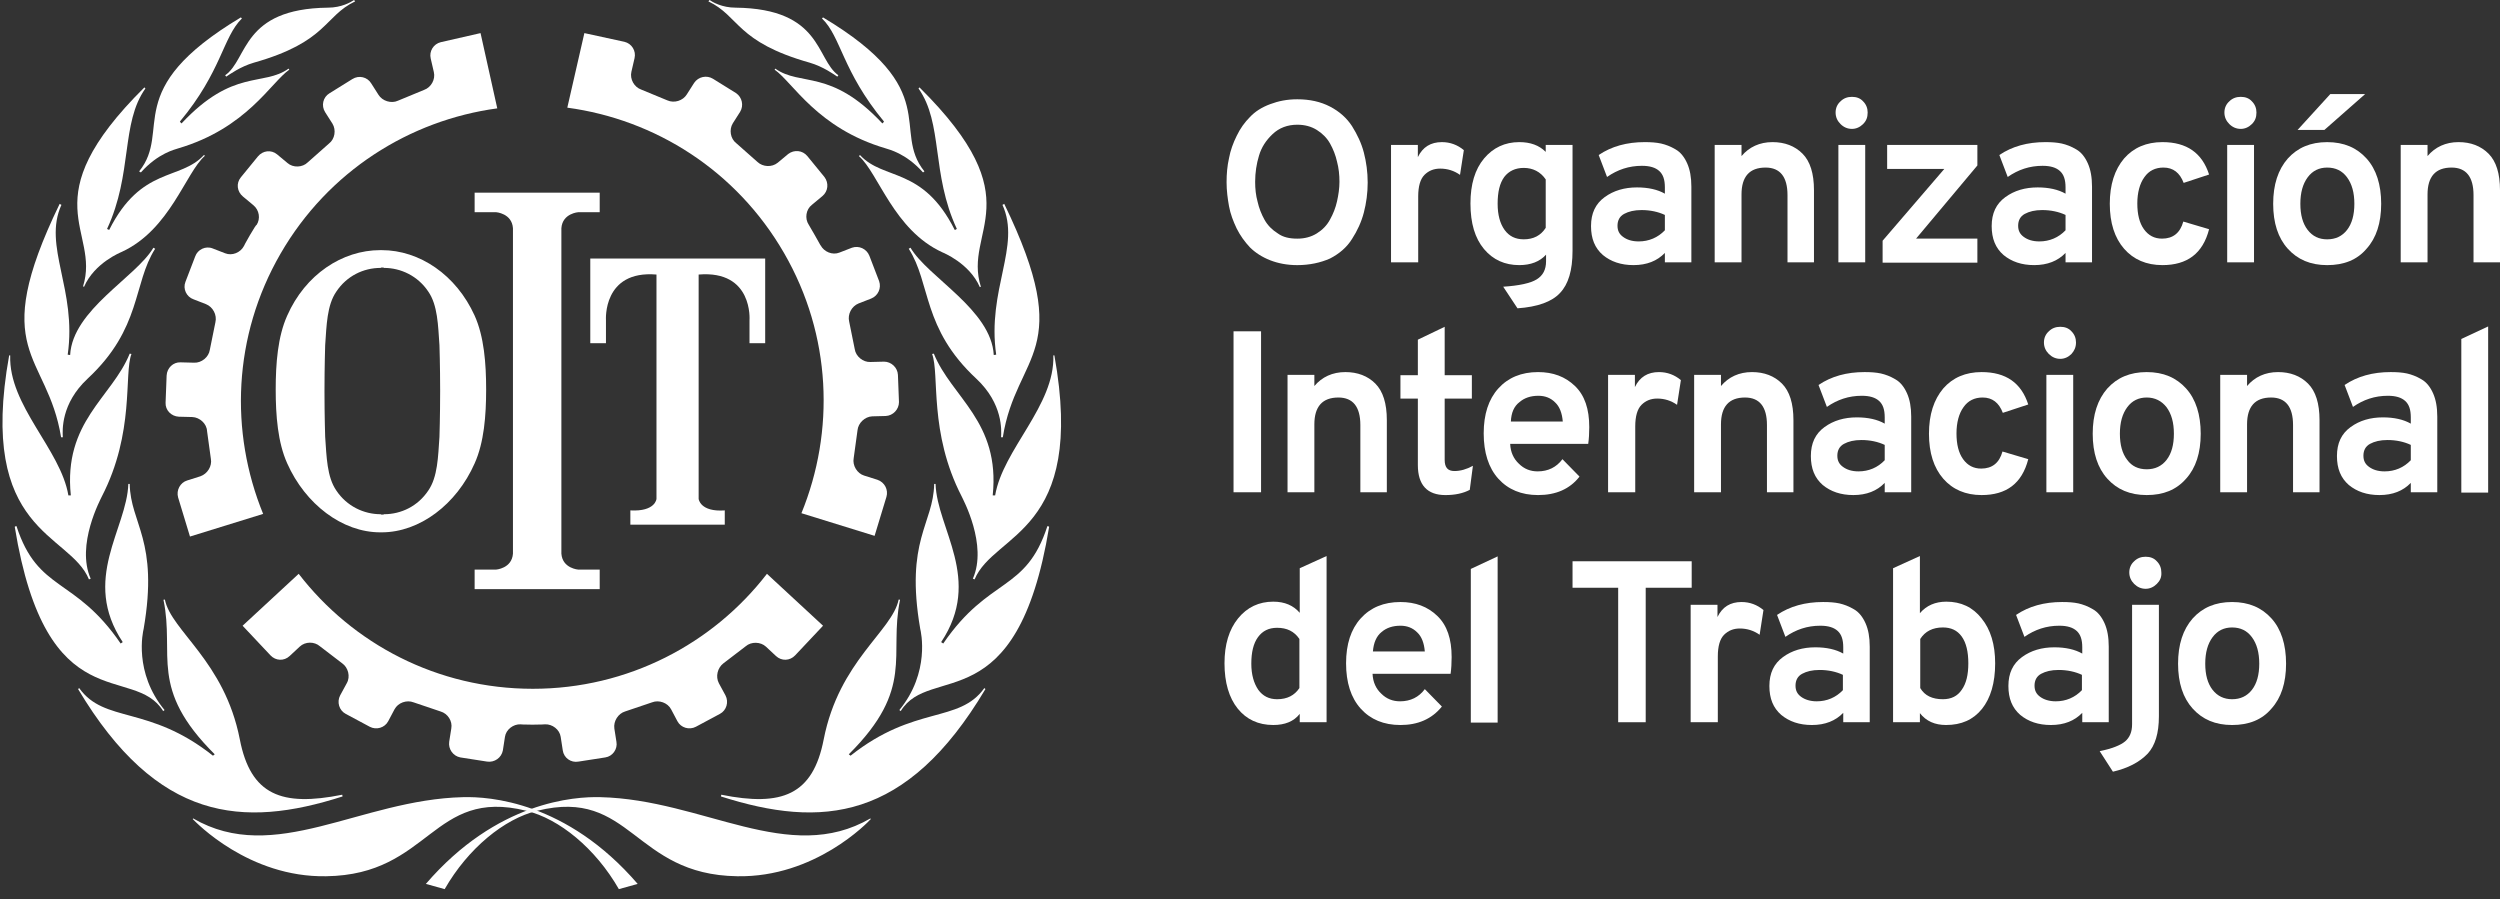 <svg width="203" height="73" viewBox="0 0 203 73" fill="none" xmlns="http://www.w3.org/2000/svg">
<rect x="0" y="0" width="203" height="73" fill="#333333" stroke="none"/>
<path d="M105.341 21.528C104.521 21.528 103.785 21.386 103.135 21.132C102.484 20.877 101.918 20.509 101.494 20.085C101.069 19.632 100.702 19.123 100.419 18.557C100.136 17.963 99.909 17.369 99.796 16.747C99.683 16.124 99.598 15.474 99.598 14.795C99.598 14.116 99.655 13.465 99.796 12.843C99.909 12.22 100.136 11.598 100.419 11.032C100.702 10.438 101.069 9.929 101.494 9.504C101.918 9.052 102.456 8.712 103.135 8.458C103.813 8.203 104.521 8.062 105.341 8.062C106.36 8.062 107.237 8.26 108 8.656C108.764 9.052 109.358 9.589 109.783 10.24C110.207 10.919 110.547 11.626 110.745 12.39C110.943 13.154 111.056 13.974 111.056 14.823C111.056 15.672 110.943 16.492 110.745 17.256C110.547 18.02 110.207 18.755 109.783 19.406C109.358 20.085 108.764 20.594 108 20.99C107.237 21.33 106.331 21.528 105.341 21.528ZM105.341 19.378C105.935 19.378 106.473 19.236 106.925 18.953C107.378 18.67 107.746 18.303 108 17.822C108.255 17.369 108.453 16.86 108.566 16.351C108.679 15.841 108.764 15.304 108.764 14.766C108.764 14.2 108.708 13.663 108.566 13.126C108.453 12.616 108.255 12.107 108 11.654C107.746 11.202 107.378 10.834 106.925 10.551C106.473 10.268 105.935 10.127 105.341 10.127C104.549 10.127 103.87 10.381 103.333 10.891C102.795 11.4 102.427 11.966 102.229 12.645C102.031 13.295 101.918 14.002 101.918 14.766C101.918 15.332 101.975 15.87 102.116 16.379C102.229 16.888 102.427 17.397 102.682 17.85C102.936 18.303 103.304 18.67 103.757 18.953C104.181 19.265 104.719 19.378 105.341 19.378Z" fill="white"/>
<path d="M112.951 21.301V11.767H115.13V12.757C115.526 11.937 116.176 11.54 117.082 11.54C117.761 11.54 118.355 11.767 118.864 12.191L118.553 14.2C118.072 13.86 117.534 13.691 116.94 13.691C116.431 13.691 116.007 13.86 115.667 14.2C115.328 14.539 115.158 15.133 115.158 15.954V21.301H112.951Z" fill="white"/>
<path d="M123.22 25.035L122.06 23.281C123.362 23.196 124.267 22.998 124.776 22.687C125.285 22.376 125.54 21.895 125.54 21.216V20.678C125.031 21.244 124.295 21.527 123.362 21.527C122.202 21.527 121.24 21.103 120.504 20.226C119.769 19.349 119.401 18.132 119.401 16.52C119.401 14.964 119.769 13.747 120.504 12.87C121.24 11.993 122.202 11.54 123.362 11.54C124.267 11.54 124.974 11.795 125.512 12.333V11.767H127.69V20.367C127.69 21.951 127.351 23.083 126.672 23.79C126.021 24.497 124.861 24.922 123.22 25.035ZM123.729 19.433C124.521 19.433 125.116 19.122 125.512 18.5V14.568C125.087 13.945 124.465 13.634 123.729 13.634C123.05 13.634 122.513 13.889 122.145 14.37C121.777 14.879 121.608 15.586 121.608 16.548C121.608 17.453 121.806 18.16 122.173 18.67C122.541 19.179 123.05 19.433 123.729 19.433Z" fill="white"/>
<path d="M135.188 21.301V20.537C134.566 21.188 133.717 21.527 132.642 21.527C131.624 21.527 130.803 21.244 130.153 20.707C129.502 20.141 129.191 19.377 129.191 18.358C129.191 17.312 129.559 16.548 130.294 16.01C131.03 15.473 131.907 15.218 132.925 15.218C133.831 15.218 134.594 15.388 135.188 15.727V15.218C135.188 14.596 135.047 14.171 134.736 13.889C134.425 13.606 133.972 13.464 133.321 13.464C132.275 13.464 131.341 13.775 130.492 14.37L129.813 12.587C130.86 11.88 132.105 11.54 133.548 11.54C134.057 11.54 134.481 11.569 134.877 11.654C135.245 11.739 135.641 11.88 136.065 12.135C136.462 12.361 136.773 12.757 136.999 13.266C137.225 13.775 137.339 14.398 137.339 15.162V21.301H135.188ZM133.067 19.603C133.887 19.603 134.623 19.292 135.188 18.698V17.453C134.651 17.199 134 17.057 133.293 17.057C132.699 17.057 132.246 17.17 131.879 17.368C131.511 17.566 131.341 17.906 131.341 18.33C131.341 18.726 131.482 19.009 131.794 19.235C132.105 19.462 132.501 19.603 133.067 19.603Z" fill="white"/>
<path d="M145.145 21.301V15.841C145.145 14.37 144.551 13.606 143.363 13.606C142.061 13.606 141.411 14.341 141.411 15.784V21.301H139.232V11.767H141.411V12.672C142.033 11.937 142.882 11.54 143.928 11.54C144.919 11.54 145.739 11.852 146.361 12.474C146.984 13.097 147.295 14.087 147.295 15.445V21.301H145.145Z" fill="white"/>
<path d="M151.286 10.07C151.031 10.325 150.72 10.466 150.38 10.466C150.013 10.466 149.701 10.325 149.447 10.07C149.192 9.816 149.051 9.505 149.051 9.137C149.051 8.769 149.192 8.458 149.447 8.232C149.701 7.977 150.013 7.864 150.38 7.864C150.748 7.864 151.059 7.977 151.286 8.232C151.54 8.486 151.654 8.797 151.654 9.137C151.654 9.533 151.54 9.816 151.286 10.07ZM149.277 21.302V11.768H151.455V21.302H149.277Z" fill="white"/>
<path d="M152.868 21.301V19.547L157.876 13.719H153.236V11.767H160.563V13.436L155.584 19.377H160.563V21.329H152.868V21.301Z" fill="white"/>
<path d="M167.722 21.301V20.537C167.099 21.188 166.251 21.527 165.176 21.527C164.157 21.527 163.337 21.244 162.686 20.707C162.036 20.141 161.724 19.377 161.724 18.358C161.724 17.312 162.092 16.548 162.828 16.01C163.563 15.473 164.44 15.218 165.459 15.218C166.364 15.218 167.128 15.388 167.722 15.727V15.218C167.722 14.596 167.58 14.171 167.269 13.889C166.958 13.606 166.505 13.464 165.855 13.464C164.808 13.464 163.874 13.775 163.026 14.37L162.347 12.587C163.393 11.88 164.638 11.54 166.081 11.54C166.59 11.54 167.015 11.569 167.411 11.654C167.778 11.739 168.175 11.88 168.599 12.135C168.995 12.361 169.306 12.757 169.532 13.266C169.759 13.775 169.872 14.398 169.872 15.162V21.301H167.722ZM165.6 19.603C166.421 19.603 167.156 19.292 167.722 18.698V17.453C167.184 17.199 166.534 17.057 165.826 17.057C165.232 17.057 164.78 17.17 164.412 17.368C164.044 17.566 163.874 17.906 163.874 18.33C163.874 18.726 164.016 19.009 164.327 19.235C164.638 19.462 165.034 19.603 165.6 19.603Z" fill="white"/>
<path d="M175.587 21.527C174.285 21.527 173.239 21.074 172.475 20.197C171.711 19.32 171.315 18.104 171.315 16.548C171.315 14.992 171.711 13.775 172.475 12.87C173.239 11.993 174.285 11.54 175.587 11.54C177.567 11.54 178.812 12.418 179.378 14.171L177.313 14.851C177.001 14.03 176.464 13.606 175.672 13.606C175.021 13.606 174.484 13.86 174.116 14.398C173.748 14.907 173.55 15.643 173.55 16.52C173.55 17.397 173.72 18.104 174.087 18.613C174.455 19.122 174.936 19.377 175.559 19.377C176.436 19.377 177.03 18.924 177.284 17.991L179.378 18.613C178.869 20.593 177.595 21.527 175.587 21.527Z" fill="white"/>
<path d="M182.857 10.07C182.602 10.325 182.291 10.466 181.951 10.466C181.584 10.466 181.272 10.325 181.018 10.07C180.763 9.816 180.622 9.505 180.622 9.137C180.622 8.769 180.763 8.458 181.018 8.232C181.272 7.977 181.584 7.864 181.951 7.864C182.319 7.864 182.63 7.977 182.857 8.232C183.111 8.486 183.224 8.797 183.224 9.137C183.224 9.533 183.111 9.816 182.857 10.07ZM180.848 21.302V11.768H183.026V21.302H180.848Z" fill="white"/>
<path d="M188.967 21.528C187.609 21.528 186.563 21.075 185.77 20.198C184.978 19.321 184.582 18.105 184.582 16.549C184.582 14.993 184.978 13.776 185.77 12.871C186.563 11.994 187.609 11.541 188.967 11.541C190.325 11.541 191.372 11.994 192.164 12.871C192.956 13.748 193.352 14.993 193.352 16.549C193.352 18.105 192.956 19.321 192.164 20.198C191.4 21.103 190.325 21.528 188.967 21.528ZM186.563 10.551L189.222 7.637H192.051L188.741 10.551H186.563ZM188.967 19.434C189.646 19.434 190.184 19.18 190.58 18.671C190.976 18.161 191.174 17.454 191.174 16.549C191.174 15.643 190.976 14.936 190.58 14.399C190.184 13.861 189.646 13.607 188.967 13.607C188.317 13.607 187.779 13.861 187.383 14.399C186.987 14.936 186.789 15.643 186.789 16.549C186.789 17.454 186.987 18.161 187.383 18.671C187.779 19.18 188.288 19.434 188.967 19.434Z" fill="white"/>
<path d="M200.85 21.301V15.841C200.85 14.37 200.256 13.606 199.068 13.606C197.766 13.606 197.116 14.341 197.116 15.784V21.301H194.937V11.767H197.116V12.672C197.738 11.937 198.587 11.54 199.633 11.54C200.624 11.54 201.444 11.852 202.066 12.474C202.689 13.097 203 14.087 203 15.445V21.301H200.85Z" fill="white"/>
<path d="M100.163 39.972V26.902H102.398V39.972H100.163Z" fill="white"/>
<path d="M110.461 39.973V34.513C110.461 33.042 109.866 32.278 108.678 32.278C107.377 32.278 106.726 33.014 106.726 34.456V39.973H104.548V30.439H106.726V31.345C107.349 30.609 108.197 30.213 109.244 30.213C110.234 30.213 111.055 30.524 111.677 31.146C112.299 31.769 112.611 32.759 112.611 34.117V39.973H110.461Z" fill="white"/>
<path d="M117.365 40.2C115.894 40.2 115.13 39.38 115.13 37.767V32.364H113.716V30.468H115.13V27.582L117.308 26.536V30.468H119.515V32.364H117.308V37.343C117.308 37.965 117.563 38.248 118.101 38.248C118.582 38.248 119.091 38.106 119.6 37.824L119.345 39.776C118.808 40.059 118.157 40.2 117.365 40.2Z" fill="white"/>
<path d="M124.889 40.199C123.531 40.199 122.456 39.747 121.664 38.87C120.872 37.993 120.476 36.748 120.476 35.192C120.476 33.636 120.872 32.419 121.664 31.543C122.456 30.666 123.531 30.213 124.889 30.213C126.106 30.213 127.096 30.581 127.888 31.345C128.68 32.108 129.048 33.212 129.048 34.683C129.048 35.192 129.02 35.645 128.963 36.041H122.626C122.654 36.72 122.909 37.257 123.333 37.653C123.758 38.078 124.267 38.276 124.861 38.276C125.71 38.276 126.389 37.936 126.87 37.285L128.256 38.7C127.464 39.718 126.332 40.199 124.889 40.199ZM122.683 34.23H126.898C126.841 33.551 126.643 33.014 126.275 32.674C125.908 32.306 125.455 32.137 124.917 32.137C124.295 32.137 123.786 32.306 123.39 32.646C122.937 32.985 122.711 33.523 122.683 34.23Z" fill="white"/>
<path d="M130.576 39.973V30.439H132.754V31.429C133.15 30.609 133.801 30.213 134.706 30.213C135.385 30.213 135.979 30.439 136.488 30.864L136.177 32.872C135.696 32.533 135.159 32.363 134.564 32.363C134.055 32.363 133.631 32.533 133.291 32.872C132.952 33.212 132.782 33.806 132.782 34.626V39.973H130.576Z" fill="white"/>
<path d="M143.477 39.973V34.513C143.477 33.042 142.883 32.278 141.695 32.278C140.394 32.278 139.743 33.014 139.743 34.456V39.973H137.565V30.439H139.743V31.345C140.365 30.609 141.214 30.213 142.261 30.213C143.251 30.213 144.071 30.524 144.694 31.146C145.316 31.769 145.627 32.759 145.627 34.117V39.973H143.477Z" fill="white"/>
<path d="M153.039 39.973V39.209C152.417 39.86 151.568 40.199 150.493 40.199C149.475 40.199 148.654 39.916 148.004 39.379C147.353 38.813 147.042 38.049 147.042 37.031C147.042 35.984 147.41 35.22 148.145 34.683C148.881 34.145 149.758 33.891 150.776 33.891C151.682 33.891 152.445 34.06 153.039 34.4V33.891C153.039 33.268 152.898 32.844 152.587 32.561C152.276 32.278 151.823 32.137 151.172 32.137C150.126 32.137 149.192 32.448 148.343 33.042L147.664 31.26C148.711 30.552 149.956 30.213 151.399 30.213C151.908 30.213 152.332 30.241 152.728 30.326C153.096 30.411 153.492 30.552 153.916 30.807C154.313 31.033 154.624 31.429 154.85 31.939C155.076 32.448 155.19 33.07 155.19 33.834V39.973H153.039ZM150.918 38.276C151.738 38.276 152.474 37.965 153.039 37.37V36.126C152.502 35.871 151.851 35.73 151.144 35.73C150.55 35.73 150.097 35.843 149.73 36.041C149.362 36.239 149.192 36.578 149.192 37.003C149.192 37.399 149.333 37.682 149.645 37.908C149.956 38.134 150.352 38.276 150.918 38.276Z" fill="white"/>
<path d="M160.903 40.199C159.602 40.199 158.555 39.747 157.792 38.87C157.028 37.993 156.632 36.776 156.632 35.22C156.632 33.664 157.028 32.448 157.792 31.543C158.555 30.666 159.602 30.213 160.903 30.213C162.884 30.213 164.129 31.09 164.694 32.844L162.629 33.523C162.318 32.702 161.78 32.278 160.988 32.278C160.338 32.278 159.8 32.533 159.432 33.07C159.065 33.579 158.867 34.315 158.867 35.192C158.867 36.069 159.036 36.776 159.404 37.285C159.772 37.795 160.253 38.049 160.875 38.049C161.752 38.049 162.346 37.597 162.601 36.663L164.694 37.285C164.185 39.266 162.912 40.199 160.903 40.199Z" fill="white"/>
<path d="M168.203 28.742C167.948 28.997 167.637 29.138 167.297 29.138C166.93 29.138 166.619 28.997 166.364 28.742C166.109 28.488 165.968 28.177 165.968 27.809C165.968 27.441 166.109 27.13 166.364 26.903C166.619 26.649 166.93 26.536 167.297 26.536C167.665 26.536 167.976 26.649 168.203 26.903C168.457 27.158 168.571 27.469 168.571 27.809C168.571 28.205 168.429 28.488 168.203 28.742ZM166.166 39.974V30.44H168.344V39.974H166.166Z" fill="white"/>
<path d="M174.313 40.199C172.956 40.199 171.909 39.747 171.117 38.87C170.325 37.993 169.928 36.776 169.928 35.22C169.928 33.664 170.325 32.448 171.117 31.543C171.909 30.666 172.956 30.213 174.313 30.213C175.671 30.213 176.718 30.666 177.51 31.543C178.302 32.419 178.698 33.664 178.698 35.22C178.698 36.776 178.302 37.993 177.51 38.87C176.718 39.775 175.671 40.199 174.313 40.199ZM174.313 38.106C174.992 38.106 175.53 37.851 175.926 37.342C176.322 36.833 176.52 36.126 176.52 35.22C176.52 34.315 176.322 33.608 175.926 33.07C175.53 32.561 174.992 32.278 174.313 32.278C173.663 32.278 173.125 32.533 172.729 33.07C172.333 33.608 172.135 34.315 172.135 35.22C172.135 36.126 172.333 36.833 172.729 37.342C173.097 37.851 173.634 38.106 174.313 38.106Z" fill="white"/>
<path d="M186.195 39.973V34.513C186.195 33.042 185.601 32.278 184.413 32.278C183.111 32.278 182.461 33.014 182.461 34.456V39.973H180.282V30.439H182.461V31.345C183.083 30.609 183.932 30.213 184.979 30.213C185.969 30.213 186.789 30.524 187.412 31.146C188.034 31.769 188.345 32.759 188.345 34.117V39.973H186.195Z" fill="white"/>
<path d="M195.757 39.973V39.209C195.135 39.86 194.286 40.199 193.211 40.199C192.193 40.199 191.372 39.916 190.722 39.379C190.071 38.813 189.76 38.049 189.76 37.031C189.76 35.984 190.127 35.22 190.863 34.683C191.599 34.145 192.476 33.891 193.494 33.891C194.399 33.891 195.163 34.06 195.757 34.4V33.891C195.757 33.268 195.616 32.844 195.305 32.561C194.993 32.278 194.541 32.137 193.89 32.137C192.843 32.137 191.91 32.448 191.061 33.042L190.382 31.26C191.429 30.552 192.674 30.213 194.116 30.213C194.626 30.213 195.05 30.241 195.446 30.326C195.814 30.411 196.21 30.552 196.634 30.807C197.03 31.033 197.342 31.429 197.568 31.939C197.794 32.448 197.907 33.07 197.907 33.834V39.973H195.757ZM193.635 38.276C194.456 38.276 195.191 37.965 195.757 37.37V36.126C195.22 35.871 194.569 35.73 193.862 35.73C193.268 35.73 192.815 35.843 192.447 36.041C192.08 36.239 191.91 36.578 191.91 37.003C191.91 37.399 192.051 37.682 192.362 37.908C192.674 38.134 193.07 38.276 193.635 38.276Z" fill="white"/>
<path d="M199.859 39.973V27.525L202.038 26.507V40.001H199.859V39.973Z" fill="white"/>
<path d="M103.389 58.87C102.173 58.87 101.211 58.418 100.504 57.541C99.796 56.664 99.429 55.419 99.429 53.863C99.429 52.335 99.796 51.119 100.532 50.213C101.268 49.308 102.229 48.855 103.389 48.855C104.323 48.855 105.03 49.167 105.539 49.761V46.14L107.718 45.149V58.644H105.539V57.965C105.058 58.587 104.323 58.87 103.389 58.87ZM103.701 56.777C104.521 56.777 105.115 56.466 105.511 55.871V51.883C105.087 51.26 104.493 50.977 103.701 50.977C103.022 50.977 102.512 51.232 102.145 51.741C101.777 52.25 101.607 52.958 101.607 53.891C101.607 54.768 101.805 55.475 102.173 56.013C102.541 56.522 103.05 56.777 103.701 56.777Z" fill="white"/>
<path d="M113.715 58.871C112.357 58.871 111.282 58.418 110.49 57.541C109.697 56.664 109.301 55.419 109.301 53.863C109.301 52.307 109.697 51.091 110.49 50.214C111.282 49.337 112.357 48.884 113.715 48.884C114.931 48.884 115.921 49.252 116.714 50.016C117.506 50.78 117.873 51.883 117.873 53.354C117.873 53.863 117.845 54.316 117.789 54.712H111.451C111.48 55.391 111.734 55.929 112.159 56.325C112.583 56.749 113.092 56.947 113.686 56.947C114.535 56.947 115.214 56.608 115.695 55.957L117.081 57.371C116.261 58.39 115.129 58.871 113.715 58.871ZM111.48 52.901H115.695C115.638 52.222 115.44 51.685 115.073 51.346C114.705 50.978 114.252 50.808 113.715 50.808C113.092 50.808 112.583 50.978 112.187 51.317C111.763 51.657 111.536 52.194 111.48 52.901Z" fill="white"/>
<path d="M119.43 58.644V46.197L121.608 45.178V58.673H119.43V58.644Z" fill="white"/>
<path d="M133.631 47.725V58.645H131.396V47.725H127.69V45.575H137.365V47.725H133.631Z" fill="white"/>
<path d="M137.281 58.645V49.111H139.459V50.101C139.855 49.28 140.506 48.884 141.411 48.884C142.09 48.884 142.684 49.111 143.193 49.535L142.882 51.544C142.401 51.204 141.864 51.034 141.27 51.034C140.76 51.034 140.336 51.204 139.996 51.544C139.657 51.883 139.487 52.477 139.487 53.298V58.645H137.281Z" fill="white"/>
<path d="M149.672 58.645V57.881C149.049 58.531 148.2 58.871 147.125 58.871C146.107 58.871 145.287 58.588 144.636 58.05C143.985 57.485 143.674 56.721 143.674 55.702C143.674 54.656 144.042 53.892 144.777 53.354C145.513 52.817 146.39 52.562 147.408 52.562C148.314 52.562 149.077 52.732 149.672 53.071V52.562C149.672 51.94 149.53 51.515 149.219 51.232C148.908 50.95 148.455 50.808 147.804 50.808C146.758 50.808 145.824 51.119 144.975 51.713L144.296 49.931C145.343 49.224 146.588 48.884 148.031 48.884C148.54 48.884 148.964 48.913 149.36 48.997C149.728 49.082 150.124 49.224 150.549 49.478C150.945 49.705 151.256 50.101 151.482 50.61C151.708 51.119 151.822 51.742 151.822 52.505V58.645H149.672ZM147.521 56.947C148.342 56.947 149.077 56.636 149.643 56.042V54.797C149.106 54.542 148.455 54.401 147.748 54.401C147.154 54.401 146.701 54.514 146.333 54.712C145.966 54.91 145.796 55.25 145.796 55.674C145.796 56.07 145.937 56.353 146.248 56.579C146.56 56.806 146.984 56.947 147.521 56.947Z" fill="white"/>
<path d="M158.018 58.87C157.112 58.87 156.405 58.559 155.896 57.908V58.644H153.717V46.14L155.896 45.149V49.789C156.433 49.167 157.141 48.855 158.046 48.855C159.234 48.855 160.196 49.308 160.903 50.213C161.639 51.119 162.007 52.335 162.007 53.863C162.007 55.447 161.639 56.692 160.932 57.569C160.224 58.446 159.262 58.87 158.018 58.87ZM157.763 56.777C158.442 56.777 158.951 56.522 159.291 56.013C159.658 55.504 159.828 54.796 159.828 53.863C159.828 52.929 159.658 52.194 159.291 51.684C158.923 51.175 158.414 50.949 157.763 50.949C156.943 50.949 156.32 51.26 155.924 51.883V55.871C156.292 56.494 156.914 56.777 157.763 56.777Z" fill="white"/>
<path d="M169.08 58.645V57.881C168.457 58.531 167.609 58.871 166.534 58.871C165.515 58.871 164.695 58.588 164.044 58.05C163.393 57.485 163.082 56.721 163.082 55.702C163.082 54.656 163.45 53.892 164.186 53.354C164.921 52.817 165.798 52.562 166.817 52.562C167.722 52.562 168.486 52.732 169.08 53.071V52.562C169.08 51.94 168.938 51.515 168.627 51.232C168.316 50.95 167.863 50.808 167.213 50.808C166.166 50.808 165.232 51.119 164.384 51.713L163.705 49.931C164.751 49.224 165.996 48.884 167.439 48.884C167.948 48.884 168.373 48.913 168.769 48.997C169.136 49.082 169.532 49.224 169.957 49.478C170.353 49.705 170.664 50.101 170.89 50.61C171.117 51.119 171.23 51.742 171.23 52.505V58.645H169.08ZM166.93 56.947C167.75 56.947 168.486 56.636 169.052 56.042V54.797C168.514 54.542 167.863 54.401 167.156 54.401C166.562 54.401 166.109 54.514 165.742 54.712C165.374 54.91 165.204 55.25 165.204 55.674C165.204 56.07 165.346 56.353 165.657 56.579C165.968 56.806 166.392 56.947 166.93 56.947Z" fill="white"/>
<path d="M171.569 62.662L170.494 60.993C171.484 60.795 172.191 60.512 172.559 60.201C172.927 59.89 173.125 59.437 173.125 58.815V49.111H175.303V58.164C175.303 59.55 174.992 60.54 174.398 61.191C173.719 61.898 172.785 62.379 171.569 62.662ZM175.133 47.414C174.879 47.668 174.567 47.81 174.228 47.81C173.86 47.81 173.549 47.668 173.294 47.414C173.04 47.159 172.898 46.848 172.898 46.48C172.898 46.112 173.04 45.801 173.294 45.575C173.549 45.32 173.86 45.207 174.228 45.207C174.596 45.207 174.907 45.32 175.133 45.575C175.388 45.829 175.501 46.141 175.501 46.48C175.529 46.876 175.388 47.159 175.133 47.414Z" fill="white"/>
<path d="M181.244 58.871C179.886 58.871 178.84 58.418 178.048 57.541C177.255 56.664 176.859 55.448 176.859 53.892C176.859 52.336 177.255 51.119 178.048 50.214C178.84 49.337 179.886 48.884 181.244 48.884C182.602 48.884 183.649 49.337 184.441 50.214C185.233 51.091 185.629 52.336 185.629 53.892C185.629 55.448 185.233 56.664 184.441 57.541C183.677 58.446 182.602 58.871 181.244 58.871ZM181.244 56.777C181.923 56.777 182.461 56.523 182.857 56.014C183.253 55.504 183.451 54.797 183.451 53.892C183.451 52.986 183.253 52.279 182.857 51.742C182.461 51.204 181.923 50.95 181.244 50.95C180.594 50.95 180.056 51.204 179.66 51.742C179.264 52.279 179.066 52.986 179.066 53.892C179.066 54.797 179.264 55.504 179.66 56.014C180.056 56.523 180.594 56.777 181.244 56.777Z" fill="white"/>
<path d="M20.292 19.096C19.924 19.719 19.811 19.973 19.811 19.973C19.528 20.511 18.849 20.794 18.283 20.567L17.265 20.172C16.699 19.945 16.048 20.256 15.85 20.822L15.058 22.887C14.832 23.453 15.143 24.104 15.709 24.302L16.727 24.698C17.293 24.924 17.633 25.575 17.491 26.169L17.038 28.404C16.953 28.998 16.359 29.479 15.765 29.451L14.662 29.422C14.068 29.394 13.559 29.875 13.53 30.497L13.445 32.704C13.417 33.298 13.898 33.807 14.521 33.836L15.624 33.864C16.218 33.892 16.784 34.401 16.812 34.996L17.123 37.259C17.236 37.853 16.84 38.475 16.275 38.673L15.2 39.013C14.634 39.183 14.294 39.805 14.464 40.399L15.426 43.568L21.367 41.729C18.651 35.081 18.906 27.301 22.781 20.596C26.657 13.891 33.277 9.761 40.378 8.799L39.02 2.688L35.795 3.424C35.201 3.565 34.833 4.159 34.974 4.753L35.229 5.857C35.371 6.451 35.003 7.101 34.437 7.299L32.315 8.176C31.778 8.431 31.042 8.205 30.731 7.695L30.137 6.762C29.826 6.253 29.147 6.083 28.609 6.422L26.742 7.582C26.233 7.893 26.063 8.572 26.402 9.11L26.997 10.043C27.308 10.553 27.195 11.288 26.714 11.656L24.988 13.184C24.564 13.608 23.8 13.636 23.347 13.24L22.498 12.533C22.017 12.137 21.338 12.222 20.942 12.703L19.556 14.4C19.16 14.881 19.245 15.56 19.726 15.956L20.575 16.663C21.056 17.059 21.169 17.767 20.829 18.276C20.801 18.248 20.66 18.474 20.292 19.096Z" fill="white"/>
<path d="M43.236 58.843C43.944 58.843 44.255 58.815 44.255 58.815C44.849 58.787 45.443 59.24 45.528 59.834L45.698 60.937C45.782 61.531 46.348 61.955 46.971 61.842L49.149 61.503C49.743 61.418 50.167 60.824 50.054 60.23L49.885 59.155C49.8 58.561 50.196 57.938 50.762 57.769L52.94 57.033C53.506 56.807 54.213 57.061 54.496 57.599L55.005 58.561C55.288 59.098 55.967 59.296 56.505 59.013L58.457 57.967C58.994 57.684 59.192 57.005 58.909 56.467L58.372 55.477C58.089 54.939 58.259 54.232 58.739 53.864L60.55 52.478C61.003 52.082 61.767 52.11 62.191 52.506L63.011 53.27C63.464 53.695 64.143 53.666 64.567 53.214L66.831 50.809L62.276 46.594C57.891 52.28 50.988 55.93 43.265 55.93C35.513 55.93 28.639 52.28 24.253 46.594L19.699 50.809L21.962 53.214C22.386 53.666 23.065 53.695 23.518 53.27L24.338 52.506C24.791 52.082 25.527 52.082 25.979 52.478L27.79 53.864C28.271 54.204 28.469 54.939 28.158 55.477L27.62 56.467C27.337 57.005 27.535 57.684 28.073 57.967L30.025 59.013C30.562 59.296 31.241 59.098 31.524 58.561L32.033 57.599C32.316 57.061 33.024 56.807 33.589 57.033L35.768 57.769C36.362 57.938 36.758 58.561 36.645 59.155L36.475 60.23C36.39 60.824 36.786 61.39 37.38 61.503L39.559 61.842C40.153 61.927 40.718 61.531 40.832 60.937L41.002 59.834C41.086 59.24 41.68 58.787 42.275 58.815C42.218 58.815 42.501 58.843 43.236 58.843Z" fill="white"/>
<path d="M66.179 19.125C65.811 18.502 65.67 18.248 65.67 18.248C65.33 17.738 65.444 17.003 65.924 16.635L66.773 15.928C67.254 15.532 67.311 14.853 66.943 14.372L65.557 12.675C65.161 12.194 64.482 12.137 64.001 12.505L63.152 13.212C62.671 13.608 61.935 13.552 61.511 13.155L59.785 11.628C59.304 11.26 59.191 10.524 59.503 10.015L60.097 9.082C60.408 8.572 60.266 7.893 59.757 7.554L57.89 6.394C57.381 6.083 56.702 6.224 56.362 6.734L55.768 7.667C55.457 8.176 54.75 8.403 54.184 8.148L52.062 7.271C51.496 7.073 51.129 6.422 51.27 5.828L51.525 4.725C51.666 4.131 51.298 3.537 50.704 3.395L47.451 2.688L46.065 8.742C53.194 9.704 59.785 13.834 63.661 20.539C67.537 27.244 67.792 35.024 65.076 41.672L71.017 43.511L71.979 40.343C72.148 39.777 71.837 39.154 71.243 38.956L70.168 38.617C69.602 38.447 69.206 37.796 69.319 37.202L69.63 34.939C69.687 34.345 70.225 33.836 70.819 33.807L71.922 33.779C72.516 33.751 72.997 33.242 72.997 32.648L72.912 30.441C72.884 29.847 72.375 29.366 71.781 29.366L70.677 29.394C70.083 29.422 69.489 28.942 69.404 28.347L68.952 26.112C68.81 25.518 69.15 24.868 69.715 24.641L70.734 24.245C71.3 24.019 71.583 23.397 71.385 22.831L70.592 20.765C70.366 20.2 69.744 19.917 69.178 20.115L68.159 20.511C67.594 20.737 66.915 20.454 66.632 19.917C66.66 20.002 66.519 19.719 66.179 19.125Z" fill="white"/>
<path d="M8.805 18.586C8.778 18.614 8.778 18.642 8.778 18.642C8.778 18.642 8.805 18.614 8.805 18.586Z" fill="white"/>
<path d="M18.284 6.111L18.368 6.224C18.623 6.054 19.528 5.403 20.603 5.092C26.601 3.395 26.29 1.33 28.836 0.113L28.751 0C28.496 0.17 27.733 0.622 26.629 0.622C19.613 0.707 20.151 4.809 18.284 6.111Z" fill="white"/>
<path d="M11.297 13.917L11.439 14.002C12.854 12.418 14.24 12.135 14.466 12.05C20.039 10.409 21.991 6.703 23.491 5.657L23.434 5.572C21.369 7.043 18.936 5.543 14.749 10.013C14.721 10.042 14.607 9.872 14.607 9.872C18.002 5.798 18.087 3.026 19.643 1.498L19.558 1.413C9.685 7.326 14.013 10.551 11.297 13.917Z" fill="white"/>
<path d="M11.721 7.102C2.414 16.324 8.185 18.672 6.742 23.255L6.827 23.284C7.676 21.332 9.826 20.483 9.882 20.455C13.815 18.644 15.06 14.033 16.644 12.646L16.559 12.59C14.635 14.683 11.467 13.495 8.864 18.672C8.864 18.701 8.694 18.587 8.694 18.587C10.788 14.089 9.798 10.015 11.806 7.186C11.778 7.158 11.75 7.102 11.721 7.102Z" fill="white"/>
<path d="M4.96 35.504H5.101C5.073 34.967 4.931 32.788 7.11 30.752C11.523 26.649 10.787 23.028 12.598 20.199L12.457 20.114C11.042 22.519 5.893 25.15 5.695 28.828L5.497 28.799C6.261 23.509 3.46 20.001 4.988 16.635C4.931 16.606 4.875 16.578 4.846 16.55C-1.066 28.743 3.828 28.573 4.96 35.504Z" fill="white"/>
<path d="M7.223 47.047L7.364 46.99C6.148 44.246 8.184 40.512 8.269 40.314C10.957 35.108 10.052 30.384 10.674 28.743L10.533 28.715C9.09 32.279 5.129 34.231 5.752 40.229H5.553C4.931 36.495 0.688 32.93 0.829 28.856C0.801 28.856 0.772 28.856 0.744 28.856C-1.859 43.313 5.667 43.228 7.223 47.047Z" fill="white"/>
<path d="M13.249 57.741L13.362 57.656C10.844 54.601 11.608 51.291 11.664 51.065C12.909 43.851 10.589 42.549 10.533 39.296H10.42C10.306 42.945 6.572 47.047 9.967 52.14L9.797 52.253C6.063 46.793 3.092 48.123 1.338 42.719C1.282 42.719 1.225 42.747 1.197 42.776C3.771 58.647 10.844 53.837 13.249 57.741Z" fill="white"/>
<path d="M27.817 64.672L27.789 64.531C22.866 65.521 20.349 64.559 19.472 60.033C18.227 53.668 13.898 51.235 13.389 48.688C13.304 48.688 13.276 48.688 13.276 48.717C14.21 53.215 12.031 55.874 17.435 61.249L17.293 61.363C12.088 57.232 8.495 58.76 6.43 55.874C6.401 55.903 6.345 55.931 6.345 55.959C12.767 66.71 19.698 67.275 27.817 64.672Z" fill="white"/>
<path d="M15.652 66.511L15.681 66.455C22.301 70.302 29.232 64.927 37.606 64.729C39.699 64.672 46.008 65.069 51.779 71.773L50.252 72.198C48.356 68.888 45.414 66.483 42.726 65.832C35.088 63.937 34.946 71.038 26.488 71.151C20.207 71.264 15.907 66.766 15.652 66.511Z" fill="white"/>
<path d="M77.553 18.586C77.58 18.614 77.58 18.642 77.58 18.642C77.58 18.642 77.58 18.614 77.553 18.586Z" fill="white"/>
<path d="M77.553 18.586C77.58 18.614 77.58 18.642 77.58 18.642C77.58 18.642 77.58 18.614 77.553 18.586Z" fill="white"/>
<path d="M8.805 18.586C8.778 18.614 8.778 18.642 8.778 18.642C8.778 18.642 8.805 18.614 8.805 18.586Z" fill="white"/>
<path d="M77.553 18.586C77.58 18.614 77.58 18.642 77.58 18.642C77.58 18.642 77.58 18.614 77.553 18.586Z" fill="white"/>
<path d="M68.075 6.111L67.99 6.224C67.736 6.054 66.831 5.403 65.756 5.092C59.758 3.395 60.069 1.33 57.523 0.113L57.608 0C57.863 0.17 58.626 0.622 59.73 0.622C66.774 0.707 66.237 4.809 68.075 6.111Z" fill="white"/>
<path d="M75.063 13.917L74.95 14.002C73.535 12.418 72.149 12.135 71.922 12.05C66.349 10.409 64.397 6.703 62.898 5.657L62.954 5.572C65.02 7.043 67.453 5.543 71.64 10.013C71.668 10.042 71.781 9.872 71.781 9.872C68.386 5.77 68.301 2.997 66.745 1.498L66.83 1.413C76.704 7.326 72.347 10.551 75.063 13.917Z" fill="white"/>
<path d="M74.668 7.102C83.975 16.324 78.176 18.672 79.647 23.284L79.562 23.312C78.713 21.36 76.563 20.511 76.507 20.483C72.574 18.672 71.329 14.061 69.745 12.675L69.83 12.59C71.754 14.683 74.922 13.495 77.525 18.672C77.525 18.701 77.695 18.587 77.695 18.587C75.601 14.089 76.591 10.015 74.583 7.186C74.611 7.158 74.639 7.102 74.668 7.102Z" fill="white"/>
<path d="M81.429 35.504H81.287C81.316 34.967 81.457 32.788 79.279 30.752C74.865 26.649 75.601 23.028 73.79 20.199L73.932 20.114C75.346 22.519 80.495 25.15 80.693 28.828L80.891 28.799C80.127 23.509 82.928 20.001 81.4 16.635C81.457 16.606 81.514 16.578 81.542 16.55C87.455 28.743 82.532 28.573 81.429 35.504Z" fill="white"/>
<path d="M79.137 47.047L78.996 46.99C80.212 44.246 78.175 40.512 78.091 40.314C75.403 35.108 76.308 30.384 75.686 28.743L75.827 28.715C77.27 32.279 81.231 34.231 80.608 40.229H80.806C81.429 36.495 85.672 32.93 85.531 28.856C85.559 28.856 85.587 28.856 85.616 28.856C88.218 43.313 80.722 43.228 79.137 47.047Z" fill="white"/>
<path d="M73.139 57.741L73.026 57.656C75.544 54.601 74.78 51.291 74.723 51.065C73.479 43.851 75.799 42.549 75.855 39.296H75.968C76.081 42.945 79.816 47.047 76.421 52.14L76.591 52.253C80.325 46.793 83.295 48.123 85.049 42.719C85.106 42.719 85.163 42.747 85.191 42.776C82.588 58.647 75.516 53.837 73.139 57.741Z" fill="white"/>
<path d="M58.541 64.672L58.569 64.531C63.492 65.521 66.01 64.559 66.886 60.033C68.131 53.668 72.46 51.235 72.969 48.688C73.054 48.688 73.082 48.688 73.082 48.717C72.148 53.215 74.327 55.874 68.923 61.249L69.065 61.363C74.27 57.232 77.863 58.76 79.928 55.874C79.957 55.903 80.013 55.931 80.013 55.959C73.62 66.71 66.689 67.275 58.541 64.672Z" fill="white"/>
<path d="M70.706 66.511L70.678 66.455C64.058 70.302 57.127 64.927 48.753 64.729C46.66 64.672 40.351 65.069 34.58 71.773L36.107 72.198C38.003 68.888 40.945 66.483 43.632 65.832C51.271 63.937 51.412 71.038 59.871 71.151C66.18 71.264 70.48 66.766 70.706 66.511Z" fill="white"/>
<path d="M8.805 18.586C8.778 18.614 8.778 18.642 8.778 18.642C8.778 18.642 8.805 18.614 8.805 18.586Z" fill="white"/>
<path d="M8.805 18.586C8.778 18.614 8.778 18.642 8.778 18.642C8.778 18.642 8.805 18.614 8.805 18.586Z" fill="white"/>
<path d="M77.553 18.586C77.58 18.614 77.58 18.642 77.58 18.642C77.58 18.642 77.58 18.614 77.553 18.586Z" fill="white"/>
<path d="M45.584 18.53C45.669 17.313 46.971 17.228 46.971 17.228H48.696V15.644H38.54V17.228H40.266C40.266 17.228 41.567 17.313 41.652 18.53V44.953C41.567 46.169 40.266 46.254 40.266 46.254H38.54V47.839H48.696V46.254H46.971C46.971 46.254 45.669 46.169 45.584 44.953V18.53Z" fill="white"/>
<path d="M62.133 20.991V27.866H60.86V25.999C60.86 25.999 61.171 21.925 56.73 22.293V40.512C56.73 40.512 56.843 41.587 58.851 41.445V42.605H51.185V41.445C53.222 41.558 53.306 40.512 53.306 40.512V22.293C48.922 21.925 49.204 25.999 49.204 25.999V27.866H47.931V20.991H62.133Z" fill="white"/>
<path d="M30.988 20.311H30.874C27.791 20.311 24.792 22.291 23.321 25.63C22.557 27.327 22.387 29.505 22.387 31.627C22.387 33.749 22.557 35.927 23.321 37.625C24.792 40.935 27.791 43.226 30.874 43.226H30.988C34.071 43.226 37.07 40.963 38.541 37.625C39.305 35.927 39.475 33.749 39.475 31.627C39.475 29.505 39.305 27.327 38.541 25.63C37.042 22.32 34.071 20.311 30.988 20.311ZM35.74 31.769C35.74 33.749 35.684 35.475 35.684 35.475C35.571 37.087 35.542 38.728 34.778 39.831C33.93 41.105 32.572 41.755 31.186 41.755L31.129 41.783H30.959L30.903 41.755C29.545 41.755 28.158 41.105 27.31 39.831C26.546 38.728 26.518 37.087 26.404 35.475C26.404 35.475 26.348 33.777 26.348 31.825V31.74C26.348 29.76 26.404 28.034 26.404 28.034C26.518 26.422 26.546 24.781 27.31 23.678C28.158 22.404 29.516 21.754 30.903 21.754L30.959 21.726H31.129L31.186 21.754C32.544 21.754 33.93 22.404 34.778 23.678C35.542 24.781 35.571 26.422 35.684 28.034C35.684 28.034 35.74 29.732 35.74 31.684V31.769Z" fill="white"/>
</svg>
